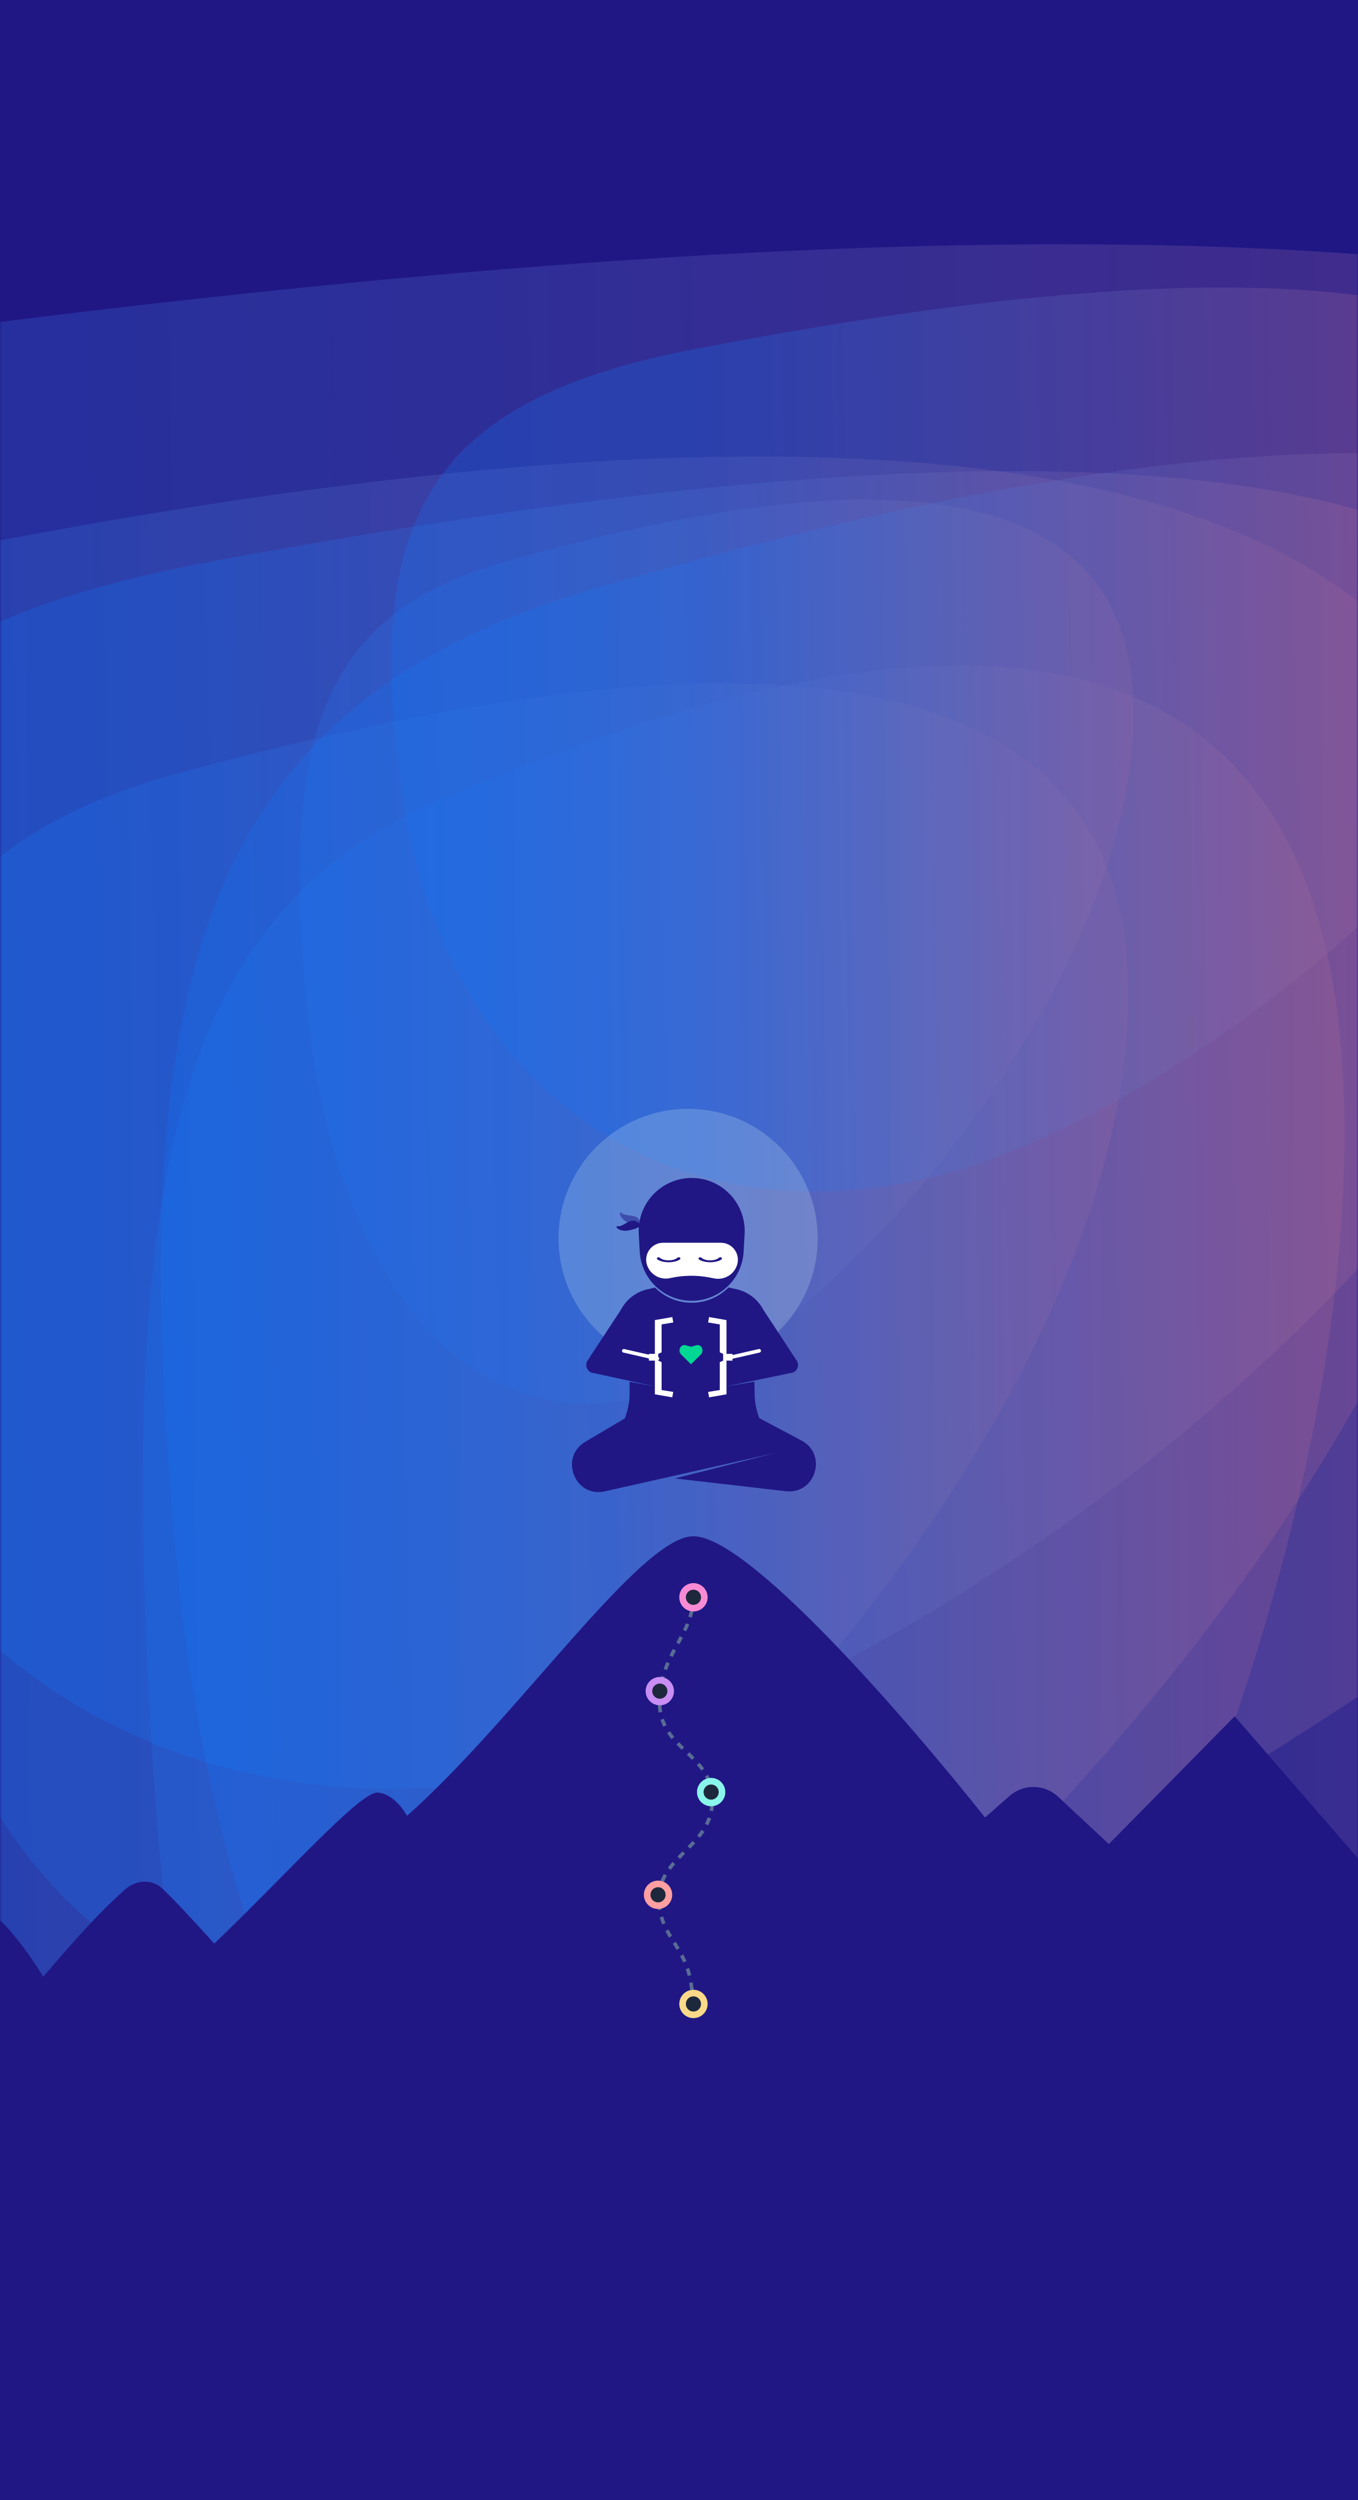 <svg width="375" height="690" viewBox="0 0 375 690" fill="none" xmlns="http://www.w3.org/2000/svg">
<rect width="375" height="690" fill="#201785"/>
<mask id="mask0" mask-type="alpha" maskUnits="userSpaceOnUse" x="0" y="0" width="375" height="690">
<rect width="375" height="690" fill="#1E283D"/>
</mask>
<g mask="url(#mask0)">
<g opacity="0.8">
<g style="mix-blend-mode:multiply" opacity="0.8" filter="url(#filter0_f)">
<path d="M-67.041 162.877C75.576 131.727 393.575 71.563 413.898 235.843C434.221 400.123 187.67 633.801 45.052 664.951C-97.565 696.101 -201.416 594.917 -221.739 430.637C-242.062 266.357 -209.659 194.026 -67.041 162.877Z" fill="url(#paint0_linear)" fill-opacity="0.4"/>
</g>
</g>
<g opacity="0.8">
<g style="mix-blend-mode:multiply" opacity="0.8" filter="url(#filter1_f)">
<path d="M49.934 213.241C127.309 192.436 299.836 152.251 310.862 261.976C321.888 371.701 188.124 527.778 110.749 548.584C33.373 569.389 -22.97 501.807 -33.996 392.082C-45.022 282.357 -27.442 234.046 49.934 213.241Z" fill="url(#paint1_linear)" fill-opacity="0.4"/>
</g>
</g>
<g opacity="0.8">
<g style="mix-blend-mode:multiply" opacity="0.8" filter="url(#filter2_f)">
<path d="M122.174 220.519C195.851 189.369 360.131 129.205 370.63 293.485C381.129 457.765 253.759 691.443 180.082 722.593C106.405 753.743 52.755 652.559 42.256 488.279C31.757 323.999 48.496 251.668 122.174 220.519Z" fill="url(#paint2_linear)" fill-opacity="0.4"/>
</g>
</g>
<g opacity="0.8">
<g style="mix-blend-mode:multiply" opacity="0.8" filter="url(#filter3_f)">
<path d="M140.201 154.814C191.307 140.542 305.26 112.977 312.543 188.244C319.825 263.511 231.475 370.574 180.369 384.846C129.263 399.117 92.049 352.759 84.766 277.492C77.484 202.225 89.095 169.085 140.201 154.814Z" fill="url(#paint3_linear)" fill-opacity="0.4"/>
</g>
</g>
<g opacity="0.8">
<g style="mix-blend-mode:multiply" opacity="0.8" filter="url(#filter4_f)">
<path d="M-111.711 104.307C97.511 73.158 564.021 12.993 593.835 177.274C623.649 341.554 261.954 575.232 52.732 606.382C-156.49 637.531 -308.842 536.348 -338.655 372.068C-368.469 207.788 -320.933 135.457 -111.711 104.307Z" fill="url(#paint4_linear)" fill-opacity="0.4"/>
</g>
</g>
<g opacity="0.8">
<g style="mix-blend-mode:multiply" opacity="0.8" filter="url(#filter5_f)">
<path d="M59.893 154.672C173.405 133.866 426.504 93.682 442.68 203.407C458.855 313.132 262.621 469.209 149.11 490.014C35.599 510.82 -47.058 443.238 -63.233 333.513C-79.408 223.788 -53.618 175.477 59.893 154.672Z" fill="url(#paint5_linear)" fill-opacity="0.4"/>
</g>
</g>
<g opacity="0.8">
<g style="mix-blend-mode:multiply" opacity="0.8" filter="url(#filter6_f)">
<path d="M165.87 161.949C273.955 130.8 514.957 70.636 530.359 234.916C545.761 399.196 358.908 632.874 250.822 664.024C142.736 695.173 64.031 593.99 48.629 429.71C33.227 265.43 57.784 193.099 165.87 161.949Z" fill="url(#paint6_linear)" fill-opacity="0.4"/>
</g>
</g>
<g opacity="0.8">
<g style="mix-blend-mode:multiply" opacity="0.8" filter="url(#filter7_f)">
<path d="M192.318 96.245C267.292 81.973 434.462 54.408 445.146 129.675C455.829 204.942 326.219 312.005 251.245 326.276C176.272 340.548 121.678 294.189 110.994 218.922C100.31 143.655 117.345 110.516 192.318 96.245Z" fill="url(#paint7_linear)" fill-opacity="0.4"/>
</g>
</g>
<path d="M-82.742 546.93C-118.226 572.448 -133.118 589.77 -158 620L-108 690H434.5L468 620L340.954 473.696L306.206 508.955L292.19 495.889C288.434 492.388 282.637 492.3 278.777 495.686L272.002 501.629C250.13 474.126 205.967 423.096 191.062 424.012C176.158 424.928 142.289 474.74 112.38 501.171C112.38 501.171 109.127 494.989 104.236 494.76C99.345 494.531 79.167 517.315 59.173 536.43C52.22 528.739 47.897 524.139 44.865 521.28C41.93 518.512 37.555 518.817 34.536 521.494C27.994 527.295 22.018 533.794 11.938 545.589C11.938 545.589 0.915 527.043 -6.251 526.356C-13.416 525.669 -38.428 550.438 -53.391 570.195C-61.641 557.378 -66.824 550.53 -73.237 546.317C-76.145 544.406 -79.917 544.898 -82.742 546.93Z" fill="#201785"/>
</g>
<path d="M191.489 440.428C191.46 451.524 182.161 456.454 182.127 469.732C182.093 483.01 196.754 483.89 196.721 496.805C196.688 509.72 182.019 512.114 181.989 523.937C181.959 535.76 191.242 537.015 191.203 552.476" stroke="#596C95" stroke-dasharray="2 2"/>
<circle cx="191.489" cy="553.09" r="3" transform="rotate(-90 191.489 553.09)" fill="#1E283D" stroke="#FAD988" stroke-width="1.82"/>
<circle cx="181.713" cy="522.965" r="3" transform="rotate(-90 181.713 522.965)" fill="#1E283D" stroke="#FF9FA1" stroke-width="1.82"/>
<circle cx="196.377" cy="494.615" r="3" transform="rotate(-90 196.377 494.615)" fill="#1E283D" stroke="#8AF6EB" stroke-width="1.82"/>
<circle cx="182.202" cy="466.755" r="3" transform="rotate(-90 182.202 466.755)" fill="#1E283D" stroke="#C88EF4" stroke-width="1.82"/>
<circle cx="191.489" cy="440.85" r="3" transform="rotate(-90 191.489 440.85)" fill="#1E283D" stroke="#F98BD4" stroke-width="1.82"/>
<circle opacity="0.2" cx="190.015" cy="341.817" r="35.779" transform="rotate(-90 190.015 341.817)" fill="#E5FEF6"/>
<g filter="url(#filter8_d)">
<path fill-rule="evenodd" clip-rule="evenodd" d="M180.883 355.386L178.958 355.802C175.727 356.498 172.971 358.598 171.436 361.534L162.135 375.699C161.396 377.113 162.331 378.825 163.916 378.963L180.933 382.655L173.858 381.374V384.56C173.858 386.918 173.412 389.254 172.542 391.444L172.529 391.478L161.626 397.937C154.427 402.202 158.659 413.294 166.859 411.65L214.295 400.972L186.376 408.054L217.006 411.574C225.166 412.525 228.598 401.449 221.337 397.596L209.692 391.416C208.83 389.234 208.387 386.908 208.387 384.56L208.323 381.337L200.442 382.655L218.323 378.958C219.911 378.823 220.848 377.109 220.108 375.695L210.81 361.534C209.275 358.598 206.519 356.498 203.288 355.802L201.165 355.344C198.559 357.951 194.959 359.555 191.002 359.555C187.067 359.555 183.485 357.969 180.883 355.386Z" fill="#201785"/>
<path d="M200.352 374.945L209.628 372.825" stroke="white" stroke-linecap="round" stroke-linejoin="round"/>
<path d="M181.534 374.945L172.258 372.825" stroke="white" stroke-linecap="round" stroke-linejoin="round"/>
<path d="M180.836 375.526H179.184V373.67H180.836V364.344L185.658 363.507L185.907 365.001L182.693 365.544V373.24L181.764 373.67V375.526L182.693 375.956V383.652L185.907 384.173L185.635 385.667L180.836 384.829V375.526Z" fill="white"/>
<path d="M195.544 384.173L198.758 383.652V375.956L199.686 375.526V373.67L198.758 373.24V365.544L195.544 365.001L195.793 363.507L200.614 364.344V373.67H202.267V375.526H200.614V384.829L195.815 385.667L195.544 384.173Z" fill="white"/>
<path opacity="0.5" d="M175.884 336.023C176.883 336.653 176.855 337.861 176.717 338.387C176.161 338.387 174.634 338.15 172.968 337.205C170.886 336.023 170.886 334.054 171.719 334.842C172.552 335.629 174.634 335.235 175.884 336.023Z" fill="#201785"/>
<path d="M176.388 340.559C175.928 332.173 182.604 325.12 191.002 325.12C199.401 325.12 206.077 332.173 205.617 340.559L205.348 345.446C204.93 353.063 198.631 359.025 191.002 359.025C183.374 359.025 177.075 353.063 176.657 345.446L176.388 340.559Z" fill="#201785"/>
<path d="M174.722 336.882C175.92 336.797 176.681 337.823 176.911 338.346C176.472 338.687 175.113 339.425 173.184 339.655C170.774 339.944 169.498 338.298 170.667 338.446C171.835 338.594 173.225 336.99 174.722 336.882Z" fill="#201785"/>
<path d="M178.635 349.023C177.729 346.026 179.972 343.004 183.103 343.004H199.074C202.157 343.004 204.399 345.931 203.596 348.908C202.85 351.671 200.099 353.391 197.288 352.85L195.927 352.588C192.445 351.919 188.864 351.951 185.394 352.685L184.974 352.774C182.208 353.359 179.453 351.729 178.635 349.023Z" fill="white"/>
<path d="M187.513 346.994C187.867 347.038 188.03 347.416 187.736 347.618C187.515 347.77 187.242 347.905 186.925 348.019C186.274 348.253 185.476 348.38 184.654 348.382C183.832 348.383 183.032 348.258 182.378 348.026C182.06 347.913 181.784 347.778 181.56 347.626C181.266 347.426 181.426 347.047 181.78 347.002C181.977 346.977 182.167 347.077 182.315 347.209C182.493 347.366 182.743 347.504 183.05 347.613C183.51 347.776 184.072 347.864 184.65 347.863C185.228 347.862 185.79 347.773 186.248 347.608C186.55 347.5 186.797 347.362 186.972 347.206C187.123 347.073 187.314 346.969 187.513 346.994Z" fill="#201785"/>
<path d="M198.99 346.994C199.344 347.038 199.507 347.416 199.213 347.617C198.991 347.77 198.718 347.905 198.402 348.019C197.75 348.253 196.952 348.38 196.13 348.382C195.309 348.383 194.509 348.258 193.854 348.026C193.536 347.913 193.261 347.777 193.037 347.626C192.742 347.426 192.903 347.047 193.256 347.002C193.453 346.977 193.643 347.077 193.792 347.209C193.97 347.366 194.219 347.504 194.526 347.613C194.986 347.776 195.549 347.864 196.127 347.863C196.705 347.863 197.266 347.773 197.724 347.608C198.027 347.5 198.274 347.362 198.449 347.206C198.599 347.073 198.791 346.969 198.99 346.994Z" fill="#201785"/>
<path d="M190.81 376.535L188.085 373.836C187.036 372.798 187.95 370.907 189.319 371.284L190.81 371.694L192.302 371.284C193.671 370.907 194.585 372.798 193.536 373.836L190.81 376.535Z" fill="#00D894"/>
</g>
<defs>
<filter id="filter0_f" x="-427.256" y="-74.006" width="1042.34" height="944.575" filterUnits="userSpaceOnUse" color-interpolation-filters="sRGB">
<feFlood flood-opacity="0" result="BackgroundImageFix"/>
<feBlend mode="normal" in="SourceGraphic" in2="BackgroundImageFix" result="shape"/>
<feGaussianBlur stdDeviation="100" result="effect1_foregroundBlur"/>
</filter>
<filter id="filter1_f" x="-236.989" y="-11.394" width="748.492" height="763.729" filterUnits="userSpaceOnUse" color-interpolation-filters="sRGB">
<feFlood flood-opacity="0" result="BackgroundImageFix"/>
<feBlend mode="normal" in="SourceGraphic" in2="BackgroundImageFix" result="shape"/>
<feGaussianBlur stdDeviation="100" result="effect1_foregroundBlur"/>
</filter>
<filter id="filter2_f" x="-160.595" y="-16.364" width="731.835" height="944.575" filterUnits="userSpaceOnUse" color-interpolation-filters="sRGB">
<feFlood flood-opacity="0" result="BackgroundImageFix"/>
<feBlend mode="normal" in="SourceGraphic" in2="BackgroundImageFix" result="shape"/>
<feGaussianBlur stdDeviation="100" result="effect1_foregroundBlur"/>
</filter>
<filter id="filter3_f" x="-117.21" y="-62.084" width="630.177" height="649.504" filterUnits="userSpaceOnUse" color-interpolation-filters="sRGB">
<feFlood flood-opacity="0" result="BackgroundImageFix"/>
<feBlend mode="normal" in="SourceGraphic" in2="BackgroundImageFix" result="shape"/>
<feGaussianBlur stdDeviation="100" result="effect1_foregroundBlur"/>
</filter>
<filter id="filter4_f" x="-546.75" y="-132.575" width="1342.32" height="944.575" filterUnits="userSpaceOnUse" color-interpolation-filters="sRGB">
<feFlood flood-opacity="0" result="BackgroundImageFix"/>
<feBlend mode="normal" in="SourceGraphic" in2="BackgroundImageFix" result="shape"/>
<feGaussianBlur stdDeviation="100" result="effect1_foregroundBlur"/>
</filter>
<filter id="filter5_f" x="-267.624" y="-69.963" width="911.245" height="763.729" filterUnits="userSpaceOnUse" color-interpolation-filters="sRGB">
<feFlood flood-opacity="0" result="BackgroundImageFix"/>
<feBlend mode="normal" in="SourceGraphic" in2="BackgroundImageFix" result="shape"/>
<feGaussianBlur stdDeviation="100" result="effect1_foregroundBlur"/>
</filter>
<filter id="filter6_f" x="-155.553" y="-74.933" width="886.808" height="944.575" filterUnits="userSpaceOnUse" color-interpolation-filters="sRGB">
<feFlood flood-opacity="0" result="BackgroundImageFix"/>
<feBlend mode="normal" in="SourceGraphic" in2="BackgroundImageFix" result="shape"/>
<feGaussianBlur stdDeviation="100" result="effect1_foregroundBlur"/>
</filter>
<filter id="filter7_f" x="-91.906" y="-120.654" width="737.674" height="649.504" filterUnits="userSpaceOnUse" color-interpolation-filters="sRGB">
<feFlood flood-opacity="0" result="BackgroundImageFix"/>
<feBlend mode="normal" in="SourceGraphic" in2="BackgroundImageFix" result="shape"/>
<feGaussianBlur stdDeviation="100" result="effect1_foregroundBlur"/>
</filter>
<filter id="filter8_d" x="143.947" y="311.12" width="95.363" height="114.695" filterUnits="userSpaceOnUse" color-interpolation-filters="sRGB">
<feFlood flood-opacity="0" result="BackgroundImageFix"/>
<feColorMatrix in="SourceAlpha" type="matrix" values="0 0 0 0 0 0 0 0 0 0 0 0 0 0 0 0 0 0 127 0"/>
<feOffset/>
<feGaussianBlur stdDeviation="7"/>
<feColorMatrix type="matrix" values="0 0 0 0 0.289 0 0 0 0 0.912 0 0 0 0 0.393 0 0 0 0.5 0"/>
<feBlend mode="normal" in2="BackgroundImageFix" result="effect1_dropShadow"/>
<feBlend mode="normal" in="SourceGraphic" in2="effect1_dropShadow" result="shape"/>
</filter>
<linearGradient id="paint0_linear" x1="-55.688" y1="993.306" x2="627.563" y2="983.997" gradientUnits="userSpaceOnUse">
<stop stop-color="#1477F8"/>
<stop offset="0.849" stop-color="#FF6161"/>
</linearGradient>
<linearGradient id="paint1_linear" x1="56.093" y1="767.896" x2="426.807" y2="763.794" gradientUnits="userSpaceOnUse">
<stop stop-color="#1477F8"/>
<stop offset="0.849" stop-color="#FF6161"/>
</linearGradient>
<linearGradient id="paint2_linear" x1="128.038" y1="1050.95" x2="481.059" y2="1048.46" gradientUnits="userSpaceOnUse">
<stop stop-color="#1477F8"/>
<stop offset="0.849" stop-color="#FF6161"/>
</linearGradient>
<linearGradient id="paint3_linear" x1="144.27" y1="535.286" x2="389.126" y2="532.676" gradientUnits="userSpaceOnUse">
<stop stop-color="#1477F8"/>
<stop offset="0.849" stop-color="#FF6161"/>
</linearGradient>
<linearGradient id="paint4_linear" x1="-95.056" y1="934.736" x2="907.072" y2="914.707" gradientUnits="userSpaceOnUse">
<stop stop-color="#1477F8"/>
<stop offset="0.849" stop-color="#FF6161"/>
</linearGradient>
<linearGradient id="paint5_linear" x1="68.929" y1="709.327" x2="612.697" y2="700.499" gradientUnits="userSpaceOnUse">
<stop stop-color="#1477F8"/>
<stop offset="0.849" stop-color="#FF6161"/>
</linearGradient>
<linearGradient id="paint6_linear" x1="174.474" y1="992.378" x2="692.331" y2="987.031" gradientUnits="userSpaceOnUse">
<stop stop-color="#1477F8"/>
<stop offset="0.849" stop-color="#FF6161"/>
</linearGradient>
<linearGradient id="paint7_linear" x1="198.286" y1="476.716" x2="557.448" y2="471.102" gradientUnits="userSpaceOnUse">
<stop stop-color="#1477F8"/>
<stop offset="0.849" stop-color="#FF6161"/>
</linearGradient>
</defs>
</svg>
